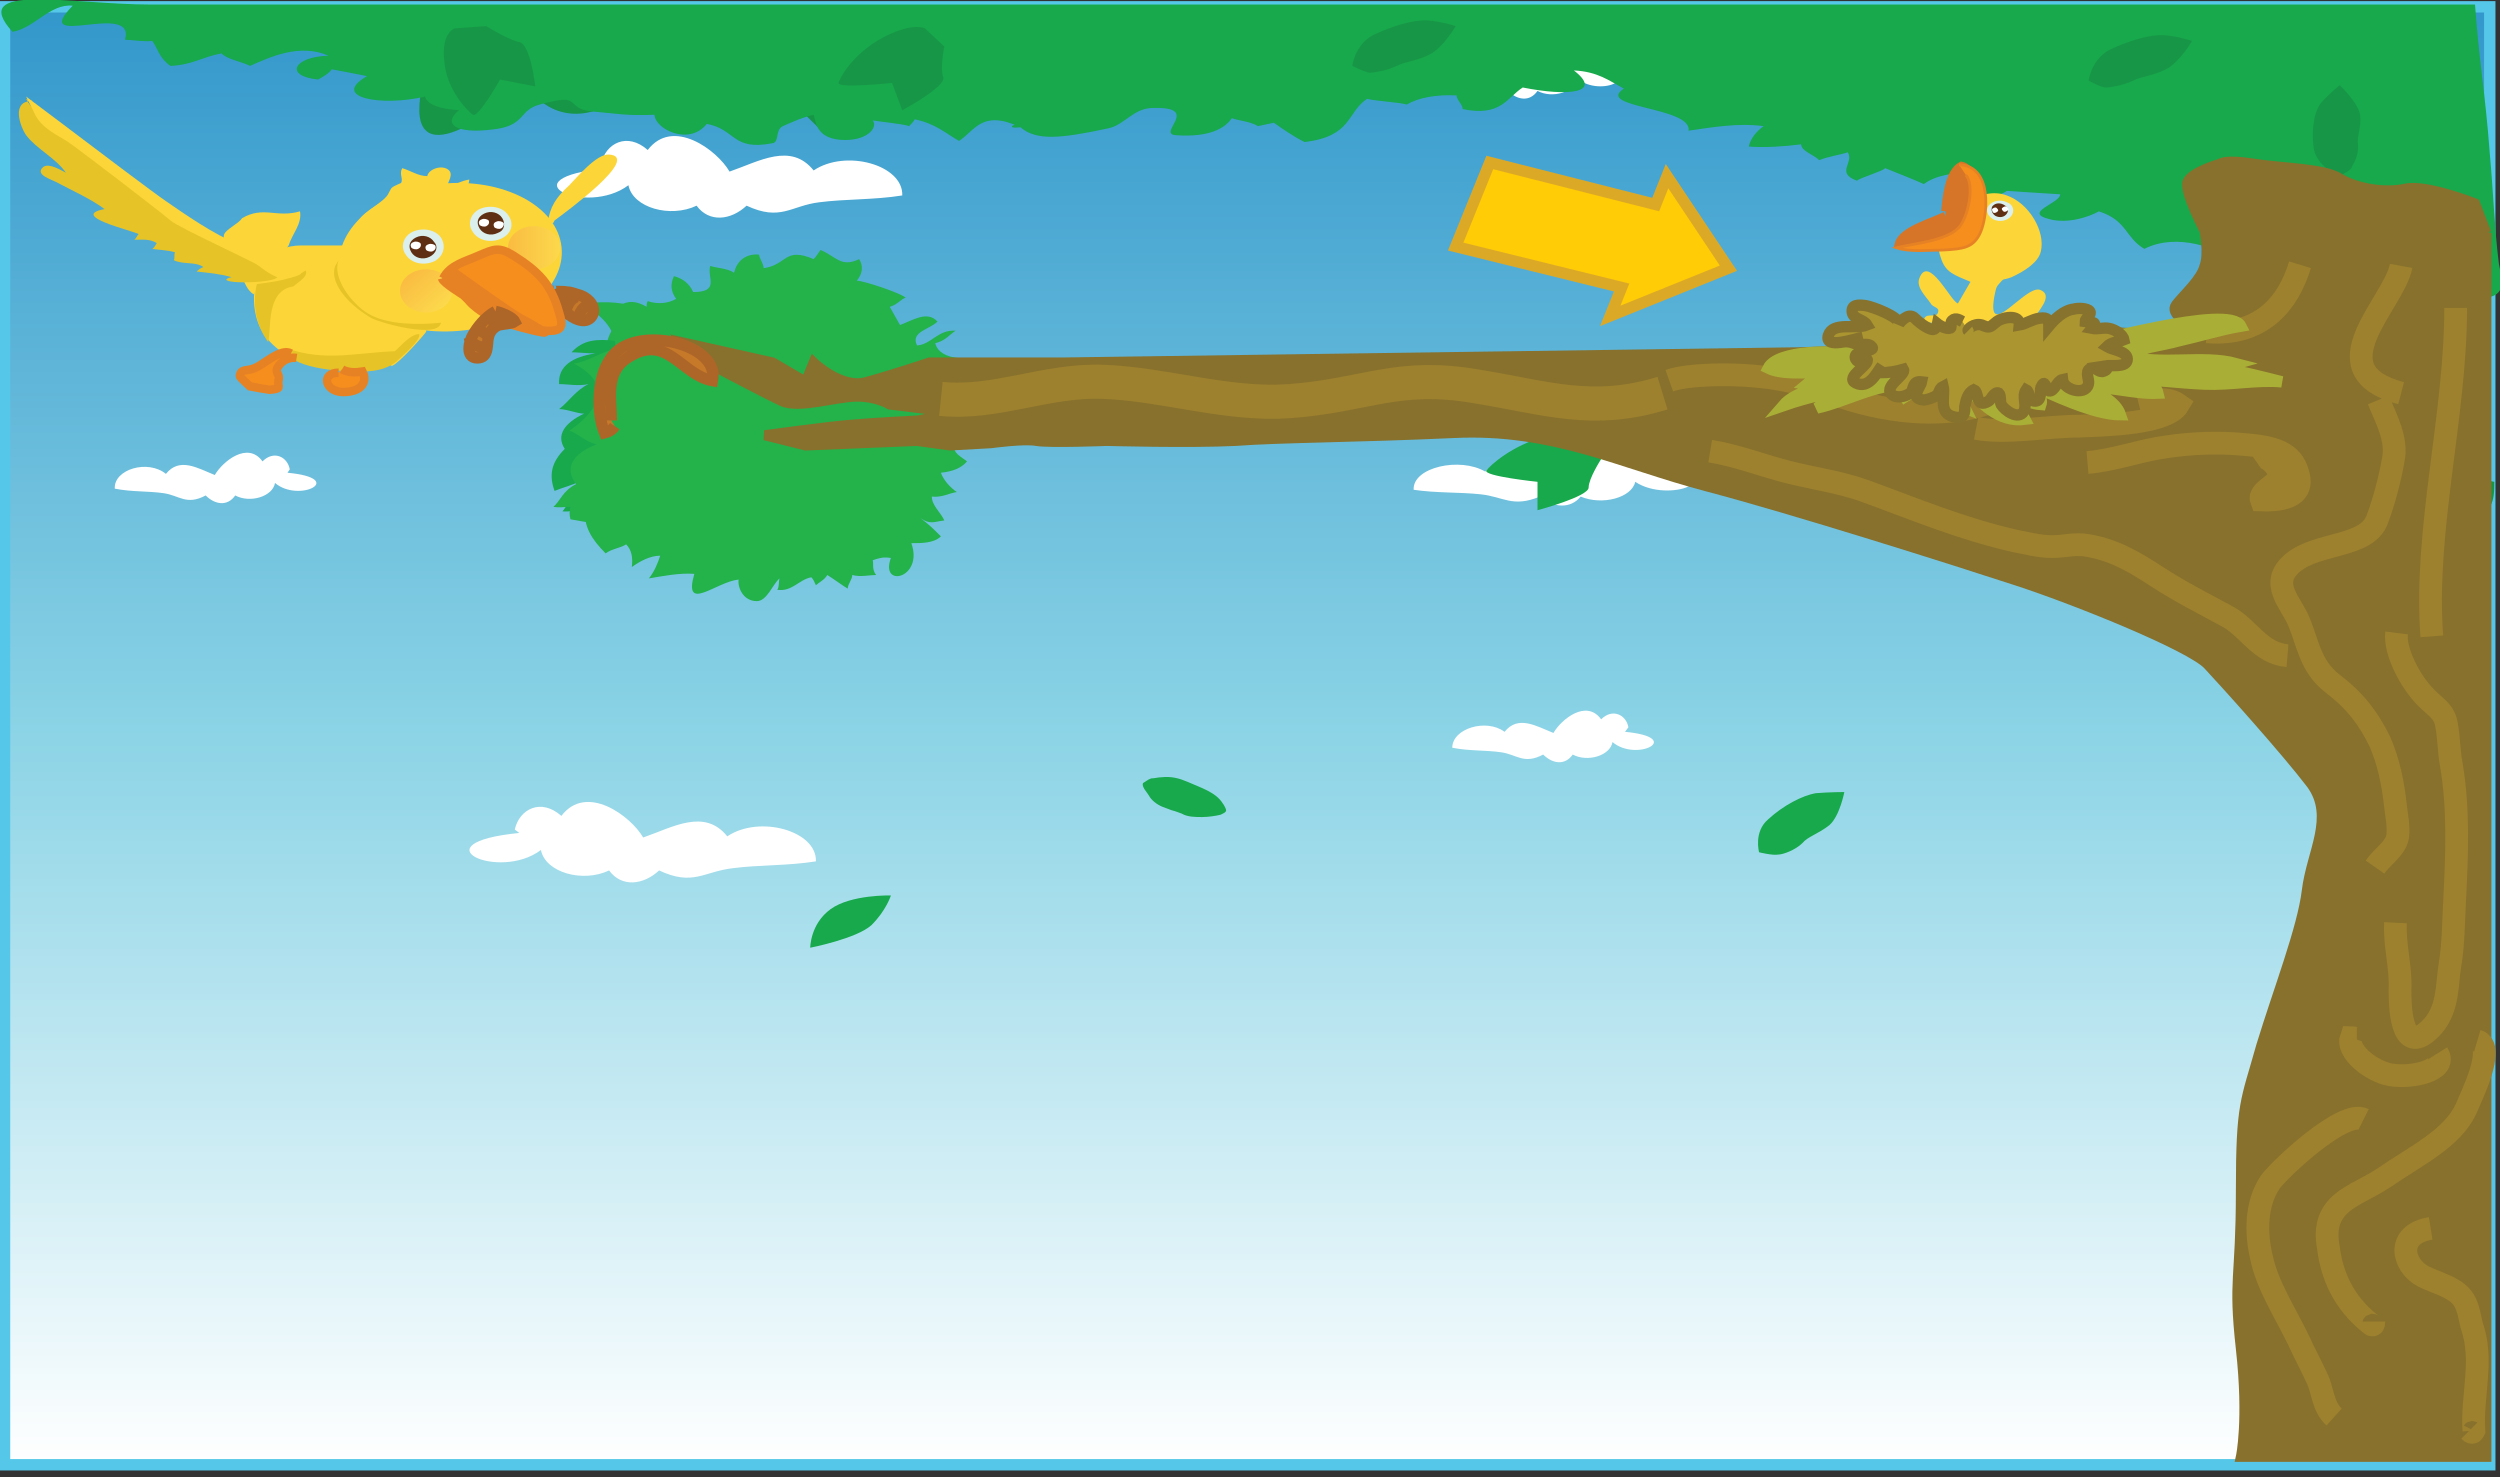 <svg xmlns="http://www.w3.org/2000/svg" version="1.0" viewBox="0 0 220 130"><rect x="0" y="0" width="220" height="130" fill="#333333" stroke="none"/><switch><g><linearGradient id="a" x1="109.789" x2="109.789" y1="129" y2=".682" gradientUnits="userSpaceOnUse"><stop offset="0" stop-color="#fff"/><stop offset=".5" stop-color="#8cd4e6"/><stop offset="1" stop-color="#3297cb"/></linearGradient><path fill="url(#a)" d="M.4.7h218.7V129H.4z"/><path fill="#FFF" d="M143.3 64c-.2-1.1-1.4-1.7-2.4-.7-1.3-1.8-3.5 0-4.2 1.2-1.5-.6-3.1-1.6-4.3-.1-1.6-1.2-4.6-.3-4.6 1.4 1.5.3 2.9.2 4.3.4s2 1.1 3.7.2c.8.8 1.9 1 2.6 0 1.3.7 3.3.1 3.5-1.1 2.1 1.8 6.4-.4 1.1-.9m-90.1-50c.4-1.8 2.3-2.8 4.1-1.2 2.2-2.9 6.1 0 7.2 1.9 2.6-.9 5.4-2.6 7.4-.1 2.8-1.9 7.9-.5 7.8 2.2-2.5.4-5 .3-7.3.6-2.5.3-3.4 1.7-6.4.3-1.4 1.3-3.3 1.5-4.4 0-2.3 1.1-5.6.2-6-1.8-3.7 2.8-11-.6-1.9-1.5m92.4 26.4c-.3-1.3-1.9-2-3.3-.9-1.7-2.1-4.9 0-5.8 1.3-2.1-.7-4.4-1.8-6-.1-2.2-1.3-6.4-.4-6.3 1.6 2 .3 4.1.2 5.9.4 2 .2 2.8 1.2 5.2.2 1.2 1 2.7 1.1 3.6 0 1.9.8 4.5.1 4.8-1.3 3 2 8.9-.5 1.5-1.1m-119.9 0c-.2-1.1-1.4-1.7-2.4-.7-1.3-1.8-3.5 0-4.2 1.2-1.5-.6-3.1-1.6-4.3-.1-1.6-1.3-4.6-.4-4.5 1.3 1.5.3 2.9.2 4.3.4s2 1.1 3.7.2c.8.8 1.9 1 2.6 0 1.3.7 3.3.1 3.5-1.1 2.1 1.8 6.4-.4 1.1-.9m114.9-36c-.2-1.1-1.4-1.7-2.4-.7-1.3-1.8-3.5 0-4.2 1.2-1.5-.6-3.1-1.6-4.3-.1-1.6-1.2-4.6-.3-4.6 1.4 1.5.3 2.9.2 4.3.4s2 1.1 3.7.2c.8.8 1.9 1 2.6 0 1.3.7 3.3.1 3.5-1.1 2.1 1.8 6.4-.4 1.1-.9m69.3 1.8c-.2-1.1-1.4-1.7-2.4-.7-1.3-1.8-3.5 0-4.2 1.2-1.5-.6-3.1-1.6-4.3-.1-1.6-1.2-4.6-.3-4.6 1.4 1.5.3 2.9.2 4.3.4s2 1.1 3.7.2c.8.8 1.9 1 2.6 0 1.3.7 3.3.1 3.5-1.1 2.1 1.8 6.4-.4 1.1-.9M45.3 73c.4-1.8 2.3-2.8 4.1-1.2 2.2-2.9 6.1 0 7.2 1.9 2.6-.9 5.4-2.6 7.4-.1 2.8-1.9 7.9-.5 7.8 2.2-2.5.4-5 .3-7.3.6-2.6.3-3.5 1.6-6.5.2-1.4 1.3-3.3 1.5-4.4 0-2.3 1.1-5.6.2-6-1.8-3.7 2.8-11-.6-1.9-1.5"/><path fill="none" stroke="#55C8E9" d="M.4.6h218.7v128.3H.4z"/><path fill="#24B24B" d="M55.6 49.9c.7-.5 1.6-1 2.5-1-.2.6-.5 1.4-1 2 1.2-.2 2.7-.5 4-.4-1 3.5 1.9.7 3.9.5-.1.7.4 1.9 1.6 1.9.9 0 1.4-1.5 2-2-.1.3 0 .7-.2 1 1.3.2 1.9-.9 3-1.1.2.2.3.5.4.7.2-.2.8-.5 1-.9.5.3 1.3.9 1.8 1.2 0-.4.4-.8.4-1.2.7.2 1.5 0 2.1 0-.4-.5-.2-1-.3-1.3.6-.2.9-.3 1.6-.2-1 2.7 2.9 1.8 1.8-1.3.9 0 2 0 2.6-.6-.6-.6-1.1-1.1-1.8-1.6.9.6 1.2.3 2.1.2-.3-.7-1.1-1.3-1.1-2.1.9.1 1.5-.3 2.2-.4-.6-.4-1.2-1.1-1.4-1.7 1-.1 1.8-.4 2.3-1-1-.7-1.2-.8-1.3-1.9 3.2 0 .3-5.1-.5-6.1.5-.3.7-.9 1-1.1-1-.1-1.8-.5-2-1.3.9-.2 1.3-.8 1.8-1.1-1.6-.1-2.1 1.2-3.4 1.3-.6-1.2 1.1-1.4 1.8-2.1-.9-1-2.2-.1-3.3.3-.3-.5-.6-1.1-.9-1.6.7-.2 1-.7 1.4-.8-.4-.4-3.7-1.5-4.3-1.5.5-.6.6-1.3.2-1.9-1.6.8-2.1-.3-3.4-.8-.2.3-.4.6-.6.8-2.6-1.1-2.3.5-4.4.8 0-.4-.4-.9-.4-1.2-1.3-.1-2 .7-2.2 1.6-.6-.4-1.5-.4-2.1-.6-.3 1 .9 2.3-1.5 2.3-.3-.7-.9-1.2-1.7-1.4-.3.7-.3 1.3.2 2-.7.4-1.6.5-2.5.2-.1.2-.1.3-.1.5-.8-.5-1.7-.6-2.3-.1.4.3.4.9.7 1.2-2.6.4-2 4.6-2.3 6.1-.3 1.8-.2 3.6-.5 5.5-.3 1.7-.8 3.3-1 5-.2 1.6.6 2.8 1.8 4 .5-.4 1.4-.5 1.8-.8.5.5.6 1.2.5 2z"/><path fill="#17A94B" d="M139.8 38.4s-.8-.8-3.8 0-4.9 2.6-5.2 3c-.3.5 4.5 1 4.5 1v2.5s4.5-1.2 4.5-2 1.1-2.5 1.1-2.5l-1.1-2zm-68.5 45s0-2.1 1.8-3.4c1.8-1.3 5.3-1.2 5.3-1.2s-.4 1.3-1.7 2.6c-1.3 1.2-5.4 2-5.4 2zm29.3-14.5c-.2.3.4.9.5 1.1.2.4.7.8 1.2 1 .3.1.5.2.8.3.4.1.6.2.9.3.5.3 1.2.3 1.8.3.5 0 1.2-.1 1.6-.2.2-.1.5-.2.5-.4 0-.1-.2-.5-.3-.6-.6-1-2-1.4-3.1-1.9-.7-.3-1.4-.5-2.3-.4-.3 0-.6.1-.9.1-.3.1-.5.3-.7.4m54.2 6.1s-.5-1.8.8-2.9c1.3-1.2 3-2.1 4.2-2.3 1.2-.1 2.5-.1 2.5-.1s-.4 2.1-1.3 2.9c-1 .8-1.9 1-2.4 1.6-.6.6-1.7 1-2.1 1-.5.1-1.7-.2-1.7-.2zM54.2 30c-1.7-.2-2.9-.1-3.9 1 .5 0 1.4.1 2.1.1-2 .3-3.3 1.1-3.2 2.7.8 0 1.7.2 2.6 0-1.1.5-1.8 1.6-2.6 2.2.7 0 1.6.4 2.2.4-1.7.8-2.5 1.9-1.7 3.1-1.2 1.2-1.4 2.3-.9 3.7.7-.3 1.9-.6 2.3-.9-.6.6-1 2-1.6 2.7 1.2.1 1.7-.4 2.7-.9"/><path fill="#24B24B" d="M56 27c-1.6-.5-3.4-.5-5-.2 1.7.6 3.2 2.1 3.2 3.9-1.2.2-2.4 1.1-3.7 1.3 3.3 1.7 2.4 4-.4 5.9.7.2 1.4 1 2.4 1.2-2.1.8-2.9 2.1-1.8 3.5-1.2.6-1.4 1.5-2 2 .5.1 1 0 1.5 0-.1.4-.1.7 0 1.1 1.5.3 3.3.5 4 .5"/><path fill="#189647" d="M35.1 8c.8-.9 1.4-1 2-.2-1.6 8.2 6.7 1.9 9.1-.6 2.2 3.9 6.7 3.5 9.4.3 2.1 1 3.8 3 5.4 4 .3-1 1.6-2.2 1.8-3.3.4.9 1.7 1.8 2.2 2.8 1-1 3.7-1.9 4.7-2.8.4 1.6 2 2.5 2.8 3.6.6-.7 1.1-1.3 1.7-1.9.6.2 1.1.5 1.6.8.8-1.9 1.7-2.9 2.8-4.3.1-.7-.1-1.4-.5-2.1.5.4 2.2 1 2.6 1.4.8-.8 2.7-1.4 3.5-2.7.9 2.5 2 1.2 4.2 1.7m131.1 37.7c0 1.7-.1 2.9-2.6 3.4-1.4-1.5-2.2-3.3-2.3-5.2-.4 1-1.6 1.9-2.1 2.8-.3-.5-1.9-1.5-2.3-2.6-1.3.7-2.1.6-3.1 2.1-.8.2-1.3.1-1.7-.4-.1.5-.5.8-1 1-2.7-2.3-6-3-7.9.1-.8-1-1.2-1.1-1.4-2.6-.9 0-1.8-.2-2.6-.5-.1-.7-.3-1.4-.5-2.1-.6.7-2.6 1.3-3.3 2.2-3.1-.6-4-2.2-2.6-4.6"/><path fill="none" stroke="#B9982F" stroke-width="3" d="M193.3 43.6c1-.2 5.2-.1 3.1 1-1 .6-4.4.4-5.7.3-3.1-.1-8.2 1-11 .1"/><path fill="#17A94B" d="M28.9 4.9c-2.5-1.1-5.1.1-6.9.9-.5-.3-2.1-.6-2.5-1.1-1.7.3-2.5 1-4.5 1.1-1-.7-1.1-1.5-1.6-2.2-.7.1-1.8-.1-2.4-.1 1-3.5-8.5 1-4.6-3-2-.2-3.4 2-5.3 2.3C-2.9-1.6 6.2.4 13.3.4h204.5c.4 5.4.9 7.7 1.3 13.1.3 3.2.4 6.5.8 9.7.1.8 1.2 3.2-1.9 3-2.4-.1-3-2.9-3.5-3.6-2.5 2.6-10.5-.5-10.3 2.6-3.8 0-2.2-1.8-3.9-2.6-.2.2-1.6 1.3-2.4 1.3-3.8 0-.8-.9-1.6-1.3-1.2-.6-4.6-2.2-7.6-.7-1.7-1-1.5-2.5-4-3.3-.9.5-2.7 1.1-4.3.7-2.5-.6.9-1.4.9-2.2-1.6-.1-3.1-.2-4.7-.3-.5.4-1.6.5-1.9.7-1.1-.8-.3-1.4-.7-2.3-2.1-.1-3.8.3-4.7 1-1.1-.5-2.2-.9-3.4-1.4-.3.3-2.1.8-2.5 1.1-1.9-.7-.2-1.6-.8-2.5-.5.2-1.9.4-2.5.7-.5-.5-1.6-.8-1.6-1.4-1.5.2-3.2.3-4.6.2.1-.6.6-1.3 1.3-1.8-2.3-.3-4.5.1-6.6.4.3-2.1-8.3-2-5.7-3.7-1.3-.7-2.3-1.5-4.4-1.6 2.6 2-.5 2.3-4.5 1.5-1.4.9-1.9 2.6-5.3 1.9.1-.3-.6-.9-.5-1.2-1.8-.1-3.4.2-4.4.8-.7-.2-2.7-.3-3.5-.5-1.8 1.2-1.3 3.3-5.5 3.8-1-.5-2-1.2-2.7-1.7-.5.1-.9.2-1.4.3-.6-.4-1.8-.5-2.3-.7-.6.9-2 1.7-4.9 1.5-1.8-.1 2.3-2.5-2-2.4-1.8 0-2.5 1.5-4 1.8-4.2.9-6.3 1.1-7.7-.1-1.8.2.2-.7 0 0-3.4-1.6-4 .3-5.4 1.2-1.1-.6-2-1.5-3.9-1.9-.1.2-.3.4-.5.6-.5-.2-2.7-.4-3.2-.5.5.6-.5 1.9-2.9 1.7-2.1-.2-2.1-1.6-2.3-2.2-.9.2-1.8.6-2.7 1-.7.3-.3 1.4-.9 1.5-3.6.7-3.2-1.2-5.8-1.7-1.6 2-4.6.4-4.6-.8-2.6.1-3.2-.1-5.6-.3-2.4-.3-.6-1.7-4.5-.6-1.9.5-1.2 1.9-4.2 2.2-3.2.4-4.4-.5-2.9-1.7-1.7-.1-2.8-.5-3-1.2-3.8.9-8.4.1-5.1-1.8-.5-.1-2.5-.5-3.1-.6-.3.4-.7.6-1.2.9-3-.3-2.2-2 .9-2.1"/><path fill="#189647" d="M183.8 7.1s.2-1.8 1.8-2.7c1.7-.8 3.6-1.4 4.9-1.3 1.2.1 2.4.5 2.4.5s-1.1 1.9-2.3 2.5c-1.2.6-2.1.6-2.9 1-.8.4-2 .6-2.4.6-.4 0-1.5-.6-1.5-.6zM119 5.8s.2-1.8 1.8-2.7c1.7-.8 3.6-1.4 4.9-1.3 1.2.1 2.4.5 2.4.5s-1.1 1.9-2.3 2.5c-1.2.6-2.1.6-2.9 1-.8.4-2 .6-2.4.6-.5-.1-1.5-.6-1.5-.6zm86.8 9.7s-2-.9-2.2-2.5c-.2-1.5 0-3.2.7-4 .7-.8 1.6-1.5 1.6-1.5s1.7 1.6 1.8 2.7c.1 1.1-.3 1.7-.2 2.5s-.3 1.6-.5 1.9c0 .4-1.2.9-1.2.9zM81.4 2.5s-1-.6-3.7.8c-2.6 1.4-3.8 3.5-3.9 4-.1.5 4.7 0 4.7 0l.9 2.4s3.9-2.1 3.6-2.9c-.3-.8.1-2.7.1-2.7l-1.7-1.6zM40 2.5s-1.2.4-.9 2.9c.2 2.5 2 4.3 2.5 4.7.5.3 2.4-3.1 2.4-3.1l3.1.6s-.4-3.7-1.4-3.9c-1-.2-2.9-1.4-2.9-1.4l-2.8.2z"/><path fill="#88712C" stroke="#88712C" stroke-width=".886" d="M218.8 20.5v107.7h-21.6s.7-3.2 0-9.5 0-6 0-13.9c0-7.8.4-7.8 1.8-12.8 1.5-4.9 3.6-10.3 4-13.6.4-3.4 2.5-6.5.4-9.4-2.2-2.9-7.6-8.9-9.1-10.5-1.5-1.6-11.3-5.6-16.8-7.4-5.5-1.8-19.7-6.3-27.3-8.3-7.6-2-13.5-5.1-22.2-4.7-8.7.4-15.3.4-19.3.7-4 .2-11.3 0-11.3 0s-5.1.2-6.2 0c-1.1-.2-4 .2-4 .2l-3.6.2-2.9-.4-9.8.4-3.6-.9s5.1-.7 7.3-.9c2.2-.2 6.2-.4 6.2-.4l3.3-.7-5.8-.7s-1.1-.7-2.9-.7c-1.8 0-5.1 1.1-6.6.4-1.5-.7-6.6-3.4-6.6-3.4l-1.8-1.7 7.6 1.7 2.9 1.7.7-1.7s2.5 2.4 4.7 1.7c2.2-.6 5.5-1.7 5.5-1.7h11.7l64.8-.9s13.2-.4 16.8-.9c3.6-.5 10.6-.9 10.6-.9s4.4.4 5.8-.2c1.5-.7-.7-1.3 0-2.2.7-.9 2.2-2.2 2.5-3.4.4-1.1 0-3.1 0-3.1s-1.8-3.4-1.5-4.3c.4-.9 2.9-1.6 2.9-1.6s.4-.4 2.9 0 6.2.4 7.6 1.3c1.5.9 4 1.3 5.8.9 1.8-.4 6.1 1.3 6.1 1.3l1 2.6z"/><path fill="none" stroke="#9D812E" stroke-width="2" d="M218 91.6c1.7.5-.6 5-1 6-1.2 2.6-4.4 4.1-7.3 6.1-1.5 1-3.4 1.6-4.3 2.9-.7 1-.7 2.1-.5 3.2.3 2.4 1.3 4.8 3.7 6.7.2.2.3.1.3-.2"/><path fill="none" stroke="#9D812E" stroke-width="2" d="M213.9 108.1c-3.1.5-2.5 3.2-.7 4.2 1.2.6 2.6.9 3.4 1.8.6.7.7 1.7.9 2.5 1.1 3.1 0 6.2.2 9.3-.1.2-.2.2-.4 0M208 98.5c-1.8-.9-7.4 4.4-8.2 5.5-1.3 1.9-1.3 4.5-.8 6.6.5 2.5 2.1 4.9 3.3 7.4.5 1.1 1.1 2.2 1.6 3.3.5 1 .5 2.5 1.5 3.4m2-33.3c-.2 0-.3-.1-.5-.1-.4 1.1 1.4 2.7 3.1 3.2 1.8.5 5.5-.2 4.5-1.8m-3.6-37c-.2 1.6 1.2 4.3 2.6 5.7.9.9 1.6 1.2 1.8 2.4.2 1.1.2 2.3.4 3.4.7 4 .5 8.2.3 12.2-.1 1.9-.1 3.7-.4 5.5-.3 1.8-.1 4.1-1.8 5.7-2.6 2.5-2.6-2.4-2.6-3.5.1-2-.5-3.9-.4-5.9"/><path fill="none" stroke="#9D812E" stroke-width="2" d="M209 76.3c.7-1 1.8-1.6 2-2.7.1-.9-.1-1.8-.2-2.7-.2-1.9-.6-3.9-1.4-5.7-1-2-2.1-3.5-4.2-5.1-1.9-1.5-2.1-3.5-2.9-5.4-.7-1.7-2.7-3.4-.5-5.2 2.2-1.8 6.5-1.3 7.4-3.8.6-1.6 1.1-3.5 1.4-5.2.4-1.8-.6-3.6-1.3-5.3m-10.9 5.2c1-.7 2.2.8 2.2 1.4 0 .8-1.9 1.4-1.6 2.2 2.9.1 3.7-.9 3.2-2.4-.5-1.8-2.1-2.3-4.9-2.5-2.1-.2-4.5-.1-6.5.2-2.4.3-4.7 1.2-7.1 1.4m-36.8-7.2c1.7-.6 5.5-.6 7.5-.4 2.5.2 4.9.8 7 1.6 4.1 1.5 9.5 2.3 13.8.7m-1.3 2.3c2.6.5 6.3-.2 9.1-.2 2.4-.1 7.7-.2 8.7-1.9-1-.7-2.3-.4-3.5-.1m-37.7 4.2c2.4.4 4.4 1.2 6.7 1.8 2.3.6 4.7.9 6.9 1.7 4.4 1.6 8.4 3.3 13.2 4.4 1.1.2 2.1.5 3.3.5 1.1 0 1.9-.3 3.1-.1 2.5.4 4.5 1.7 6.2 2.8 2 1.3 4 2.3 6.2 3.5 1.8 1 2.8 3.2 5.2 3.4m-7.1-28.5c4.9.4 7.2-2.6 8.2-5.9m8.9 11.3c-7.6-2-.6-7.9 0-11.2M214 56c-.7-9.3 2.1-19.4 2.1-28.9"/><path fill="none" stroke="#9D812E" stroke-width="3" d="M82.8 35.1c4.8.5 9.3-1.7 14.3-1.5 5.4.2 10.9 2.1 16.4 1.7 6.7-.5 9.5-2.5 16.4-1.3 6.2 1 10.2 2.5 16.4.6"/><path fill="#A9AF36" stroke="#A9AF36" d="M163.3 31.2c-1.8-.4-6.9-.4-7.7 1.2 1.4.7 4.4.3 6.1.3-.9.3-2 .5-2.7 1.1 1.3.2 2.4-.3 3.6-.3-1.9.5-4.5.8-5.7 2.2 2.3-.8 5.2-1.4 7.7-2-1.8.6-3.3 1.1-4.7 2.2 2.4-.5 5.3-2.2 7.8-2-.1.5.2.8-.5 1.3 1-.7 2.1-1.2 3.3-1.5.6.8 1.4 1.8 2.4 2.2-.3-.6-.2-1.3.3-1.8 1 1.3 2.7 3.1 5 2.8-.5-1-1.5-2-1.7-3.1.8.8 1.7 1.7 3.1 1.8.2-.6-.4-1.3-1-1.8 1.9.9 5.7 2.7 8 2.7-.4-1.2-2-2-3.4-2.4 2.3-.2 4.5.6 6.7.5-.2-.9-1.6-1.3-2.8-1.3 2.3.1 4.6.4 6.9.5 2.3.1 4.6-.4 6.8-.2-3.2-.8-7.5-2-10.8-1.2 2.2-.5 4.7.2 6.8-.4-3-.8-6.6.2-9.7-.7 1.1-.7 3.2-.9 4.6-1.3 1.8-.4 3.7-1 5.5-1.3-1-2-13.4 1.6-16 2-5.2.7-11.5-1.1-16.5.2"/><path fill="#FCD539" d="M172.3 26.7c-.6-.1-2.6-4.4-3.4-2.2-.3.8.6 1.6 1 2.2.2.4.9.3.6.9-.2.4-1.2-.2-1.2.7.7.2 2.5.1 3 .4.6.4.1.5.3 1 .3.7 0 .6.8 1.2.8.5 2.1 1.1 2.6 0 .2-.5-.5-.8 0-1.2.4-.3 1.4.1 1.7 0 1.7-.2.9-.6 1.2-1.5.2-.6 2-2.2.6-2.7-1.3-.4-4.7 4.6-4 .6.1-.4.1-.8.4-1.1.5-.6.3-.3 1.1-.6 1.1-.5 2.4-1.3 2.6-2.3.4-1.7-1-4.2-3-4.9-2.4-.9-5 1.5-5.7 3.1-.4.8-.4 1.6-.1 2.4.4 1.3 1.2 1.5 2.6 2.1"/><path fill="#D67527" stroke="#D67527" stroke-width=".75" d="M171.2 19c-1.2.6-3.8 1.3-4.1 2.5 1.7.1 4.7-.5 5.8-2.3.5-.9 1.2-4.3-.3-4.6-1.1.6-1.3 2.9-1.4 4"/><path fill="#F68E1E" stroke="#E78224" stroke-width=".25" d="M172.4 14.5c3 .1 2.5 4.5 1.9 5.9-.6 1.4-1.5 1.5-3.3 1.6-1.1 0-3 .2-4.1-.2 1.7-.4 4.4-.6 5.5-1.8.8-.9 1.4-3.7.6-4.6"/><path fill="#DBEFED" d="M175.4 19.3c.6.3 1.3.1 1.6-.3.3-.4.2-1-.4-1.2-.6-.3-1.3-.1-1.6.3-.3.4-.1.9.4 1.2z"/><path fill="#5E2F13" d="M175.6 19c.4.2.8.1 1-.2.2-.3.1-.6-.3-.8s-.8-.1-1 .2c-.1.3 0 .6.3.8z"/><path fill="#FFF" d="M175.4 18.7c.1.1.3 0 .4-.1.1-.1 0-.2-.1-.3-.1-.1-.3 0-.4.1 0 .1 0 .2.1.3zm.9-.1c.1.1.3 0 .4-.1.1-.1 0-.2-.1-.3-.1-.1-.3 0-.4.1-.1.1 0 .2.1.3z"/><path fill="#AB9531" stroke="#87732D" d="M173.2 29.1c-.1-.1.5-.7 1.2-.5.7.3.7.2 1.2-.2.5-.5 2.2-.8 2.1.2.6-.1 1.1-.5 1.8-.6.8-.1.8.2.8.7.5-.6 1.3-1.4 2.2-1.5.3-.1 1.2-.1 1.4.2.2.3-.4.6-.4.9.7.1 1.1 0 .6.6.5.1 1-.1 1.5 0s1.2.5 1.3 1c-.5.2-1.1.2-1.5.6.5.3 1.8.4 1.8 1.1 0 .8-1.4.5-2 .6.4.2.2.4-.2.5-.4 0-.5-.3-.8-.3-.8 0-.4.9-.4 1.2 0 1.3-2.2.8-2.3-.2-.5.1-.7 1.1-1.2 1-.3-.1-.3-1.2-.7-.3-.1.3.1 1.2-.5 1.2-.7 0-.4-.8-.8-1-.4.6.1 1.3-.2 1.9-.5.8-1.7-.1-2-.6-.1-.2 0-.8-.2-1-.4-.2-.7.6-.9.7-1.2.7-.8-.8-1.3-1-.6.3-.7 1-.8 1.5 0 .5 0 1.1-.9.9-1.5-.3-.8-1.9-1-2.7-.4.2-.3.6-.6.8-.2.2-.9.4-1.1.4-1.3-.1-.3-1.1-.2-1.6-.8-.1-.7.6-.9.9-.3.3-1.1.6-1.6.3-1.1-.7 1.2-1.8.9-2.3-.7.2-1.3.3-2 .3-.1-.2 0-.4.1-.6-.4.5-1.1 2.1-2.3 1.5-1-.5 1.3-1.6 1-2.1-.5 0-.8.4-1 0-.2-.5.4-.6.8-.7.3-.1 1-.1.5-.5-.3-.2-.9 0-1.2-.1.1-.3.2-.5.5-.6-.7.1-3.4 1.1-3-.2.4-1.2 2.4-.5 3.4-.9-.3-.5-1.2-.5-1.3-1.1-.1-.7.5-.7 1.2-.6.6.1 3 1 2.9 1.6 0 0 .8-1.1 1.4-.5.6.6 1.3 1 1.6 1 .3 0 .4-.5.4-.5s.5.4 1 .4c.4 0 0-.4.3-.7.3-.3.7 0 .9.1"/><path fill="none" d="M127 24.2l22.6 5.6 5-12.3-22.5-5.7z"/><path fill="#FFCC05" stroke="#DCA927" d="M128.1 21.7l14.6 3.6-1 2.5 10.4-4.2-5.4-8.1-1 2.5-14.6-3.7z"/><path fill="#C57929" stroke="#AE6628" stroke-miterlimit="10" d="M53.8 37c0-1.8-.6-4.2 1.4-5.5 3.5-2.3 4.7 1.5 7.5 2 .6-2.9-5-4.5-7.8-3-2.5 1.3-2.5 5.7-1.7 7.6.4-.1.7-.3.9-.6"/><g stroke="#AE6628" stroke-miterlimit="10"><path fill="#C57929" d="M48.5 25.6c.2.4.7 1.4.8 1.5.1.2.3.2.5.4.5.4 1.7 1.2 2.3.3.4-.7-.2-1.5-1-1.8-.4-.1-.8-.3-1.2-.3-.4-.1-1.5 0-1.1-.1"/><path fill="none" d="M49.8 25.7c-.6.3-.8 1.1-.4 1.6m1.5-1.2c-.7 0-1.3 1.2-1 1.6m2.1-.8c-.6-.2-1.2.8-1 1.2"/></g><path fill="#FCD539" d="M25.4 21.6c.3-1 1.2-1.9 1-3-2.1.6-3.2-.5-5.1.6-.3.5-1.5 1-1.6 1.5-.2 1.2 1.7 1.5.3 2.6 1.6.5 1.2 1.8 2.3 2.6m27-4.8c.9 3.5-2.6 7-7.9 7.9-5.4.8-10.4-1.3-11.4-4.8-.9-3.5 2.6-7 7.9-7.9 5.4-.9 10.5 1.3 11.4 4.8z"/><path fill="#FCD539" d="M31 21.6h-4.5c-1.2 0-2.5.4-3.4 1.8-.9 1.3-1.1 4 0 5.8 1.1 1.8 2.8 2.4 4 2.8 1.2.4 6.9 0 6.9 0l.5.2c.7-.3 2.8-2.7 3-3 .3-.4-6.5-7.6-6.5-7.6zm17.8-2.2c.8-.6 7.7-5.6 4.8-5.8-1.1-.1-2.9 2.1-3.5 2.7-1.2 1.1-1.7 1.9-1.9 3.3.2.1.3.1.5 0"/><path fill="#E6C326" d="M2.9 8.9c-2-.1-1.1 2.3-.6 3 .9 1.2 2.6 2 3.5 3.3-.4-.2-1.5-.9-2-.5-.8.7.8 1.1 1.3 1.4 1.3.7 2.9 1.4 4.1 2.3-3.2.6 2.5 1.9 3 2.2-.2.2-.2.4-.4.5.7 0 1.4-.1 2 .3-.1.1-.2.4-.4.5.6.1 1.3.1 2 .3-.1.2 0 .5-.1.7.8.4 1.9.1 2.6.6-.3.1-.5.3-.6.4 1 .1 2.1.2 3.1.5-.2 0-.4.1-.5.2.1.4 4.1.3 4.5-.2-1-.4-1.8-1.2-2.7-1.8-1-.6-2.1-.9-3.2-1.4-2.1-1-4-2.4-5.7-3.8-1.9-1.5-3.6-3-5.5-4.6-1.5-1.3-4.2-2.5-5-4.1m27.5 14.2c-.6 1.5 1.1 3.8 2.6 4.7 1.7 1 4.4 1 6.4.8-.2 1.4-5.1.1-6.1-.4-1.6-.9-3.8-2.9-3.2-4.6"/><path fill="#E6C326" d="M25.8 25.2c-2.4.4-1.9 3.6-2.2 4.9-1.1-1.5-1.4-3.3-1-5.1 1.5-.2 3.2-.4 4.3-1.2.3.6-1 1.2-1.4 1.7m9.5 5.4c-3.6.1-6.4 1-9.9-.3.1 1.8 4.8 2.1 6.4 2.1 1.3 0 2.4-.1 3.4-.9.5-.5 2.1-1.8 2-2.4-.9 0-1.9 1.4-2.6 1.9"/><path fill="#F68E1E" stroke="#E78224" stroke-width=".75" d="M26.1 31.5c-.6-.1-1.2.2-1.5.6-.6.7.1.7-.1 1.4-.1.6.4.7-.8.8-.1 0-1.7-.3-1.7-.3-.1-.1-.9-.8-.9-.9.1-.7.6-.4 1.3-.7.8-.3 2.3-1.8 3.2-1.3m4.2 1.7c-1.6 0-1.2 1.7.4 1.7 1.5 0 2.2-.8 1.7-1.8-.6.1-1.3.1-1.8-.2"/><path fill="#FCD539" d="M2.3 8.5l2.8 2.1c3.3 2.5 8.6 6.5 9.5 7.1 1.3.9 4.6 3.2 6.1 3.6 1.5.4 5 1.7 5 1.7l.8 1.1s-1.3.8-2.4 0c-1.1-.8-8.3-4-9.1-4.7-.8-.7-8.1-6.3-9-6.9-.9-.6-2.4-1.2-3-2.6l-.7-1.4z"/><path fill="#DBEFED" d="M38.2 23c-.9.4-2 .2-2.5-.6-.5-.7-.2-1.6.6-2 .9-.4 2-.2 2.5.5.5.8.2 1.7-.6 2.1z"/><path fill="#5E2F13" d="M37.8 22.6c-.6.3-1.3.1-1.6-.4-.3-.5-.2-1 .4-1.3.6-.3 1.3-.1 1.6.4.4.4.2 1-.4 1.3z"/><path fill="#FFF" d="M38.1 22.1c-.2.1-.5 0-.6-.1-.1-.2-.1-.4.2-.5.2-.1.5 0 .6.1.1.2 0 .4-.2.5zm-1.3-.2c-.2.1-.5 0-.6-.1-.1-.2-.1-.4.2-.5.2-.1.5 0 .6.1.1.2 0 .4-.2.5z"/><path fill="#DBEFED" d="M44.1 21c-.9.4-2 .2-2.5-.6-.5-.7-.2-1.6.6-2 .9-.4 2-.2 2.5.5.6.8.3 1.7-.6 2.1z"/><path fill="#5E2F13" d="M43.8 20.5c-.6.3-1.3.1-1.6-.4-.3-.5-.2-1 .4-1.3.6-.3 1.3-.1 1.6.4.3.5.2 1.1-.4 1.3z"/><path fill="#FFF" d="M44.1 20.1c-.2.1-.5 0-.6-.1-.1-.2-.1-.4.2-.5.2-.1.5 0 .6.1.1.1 0 .4-.2.5zm-1.3-.2c-.2.1-.5 0-.6-.1-.1-.2-.1-.4.2-.5.2-.1.5 0 .6.1.1.2 0 .4-.2.5z"/><linearGradient id="b" x1="44.651" x2="49.339" y1="21.756" y2="21.756" gradientUnits="userSpaceOnUse"><stop offset="0" stop-color="#ec1475"/><stop offset="1" stop-color="#fff5cb"/></linearGradient><ellipse cx="47" cy="21.8" fill="url(#b)" opacity=".13" rx="2.3" ry="1.9"/><linearGradient id="c" x1="36.087" x2="38.902" y1="24.026" y2="27.152" gradientUnits="userSpaceOnUse"><stop offset="0" stop-color="#ec1475"/><stop offset="1" stop-color="#fff5cb"/></linearGradient><ellipse cx="37.5" cy="25.6" fill="url(#c)" opacity=".13" rx="2.3" ry="1.9"/><path fill="#F68E1E" stroke="#E78224" stroke-width=".75" d="M39 24.5c.6-1.2 2-1.5 3.1-2 1.4-.6 1.8-.8 3.1 0 2.2 1.4 3.3 2.5 4 5 .4 1.3.3 1.7-1.3 1.6-1-.1-2.1-.3-3.1-.6-1.1-.3-2.3-.9-3.1-1.6-.5-.4-.8-1-1.3-1.4-.4-.4-1-.4-1.1-.9"/><path fill="#FCD539" d="M39.7 18.5c.5-1 1.5-1.6 1.6-2.7-.7.1-1.4.5-2 .7.1-.5.7-1.2.1-1.6-.6-.4-1.7 0-1.8.6-.8 0-1.5-.5-2.2-.7-.3.5.1.9-.1 1.3 0 0-.7.3-.8.4-.2.2-.3.6-.5.8-.8.9-2.3 1.4-2.7 2.6"/><path fill="#E78224" stroke="#E78224" stroke-width=".75" d="M39.6 23.7s5.4 3.9 6.2 4.3c.8.4 2.1 1.2 2.1 1.2s.4.2-.9-.1-3.3-.9-4-1.3c-.7-.4-2.1-1.7-2.2-1.8-.1-.1-1.8-1.1-1.9-1.5"/><g stroke="#AE6628" stroke-miterlimit="10"><path fill="#C57929" d="M43.6 27.4c.5.1 1.5.5 1.7.9-.3.2-1 .2-1.4.3-.5.2-.8.6-.9 1-.2.6.1 1.9-1 1.9s-.7-1.5-.4-2c.4-.7 1.1-1.6 2-2.1"/><path fill="#C57929" d="M43 27.9c.2.1.2.3.5.4.2.1.5.2.8.2"/><path fill="none" d="M42.1 28.7c.1.4.6.8 1.1.7m-1.9.3c.1.5 1 1.1 1.6.7"/></g></g></switch></svg>
